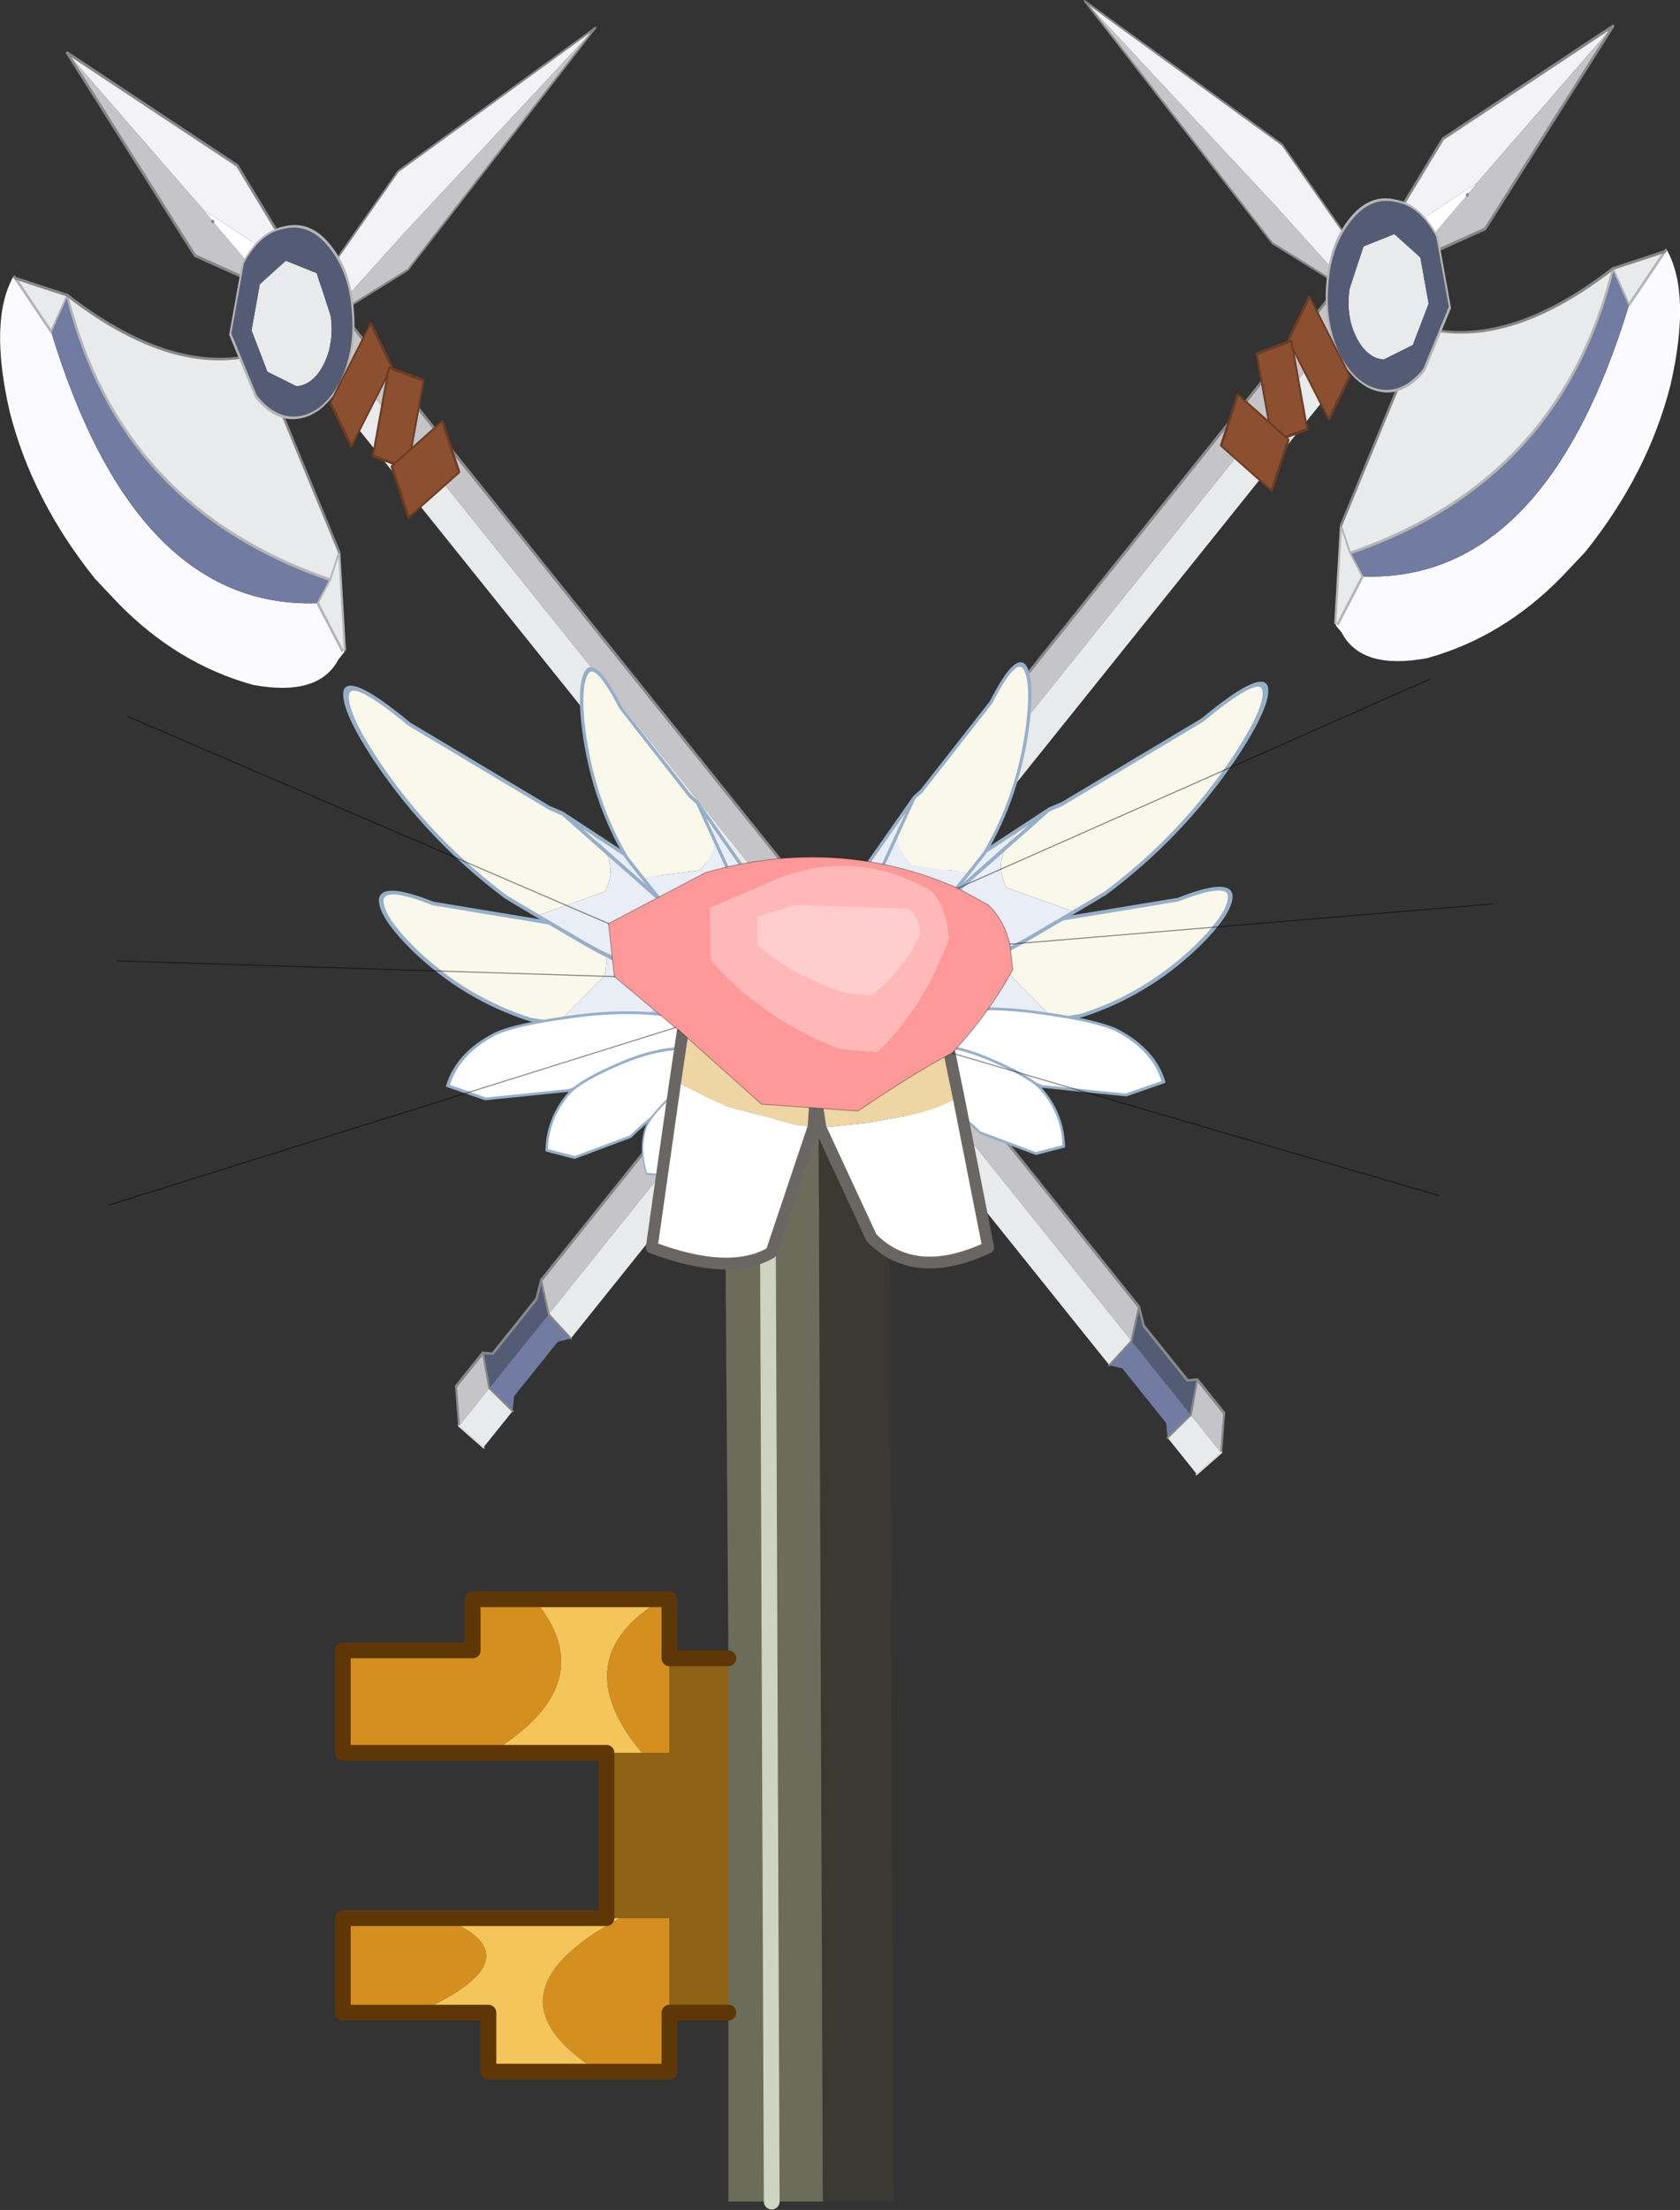 <svg viewBox="0 0 85.611 112.56" xmlns="http://www.w3.org/2000/svg" xmlns:xlink="http://www.w3.org/1999/xlink"><rect x="0" y="0" width="85.611" height="112.56" fill="#333333" stroke="none"/><g transform="translate(-232.14 -152.36)"><use transform="matrix(-1.79 2.177 1.142 1.423 249.69 137.84)" width="13.55" height="50.8" xlink:href="#a"/><use transform="matrix(1.79 2.177 -1.142 1.423 300.21 136.48)" width="13.55" height="50.8" xlink:href="#a"/><use transform="translate(249.21 203.26) scale(.802)" width="35.5" height="76.85" xlink:href="#b"/><use transform="matrix(.951 -.181 .076 .744 277.2 200.5)" width="18.55" height="7.35" xlink:href="#c"/><use transform="matrix(.744 .095 -.037 .548 277.97 202.98)" width="18.45" height="7.55" xlink:href="#d"/><use transform="matrix(.492 .204 -.119 .534 277.92 204.33)" width="18.45" height="7.55" xlink:href="#d"/><use transform="matrix(.22 .214 -.193 .37 278.19 206.12)" width="18.45" height="7.55" xlink:href="#d"/><use transform="matrix(1.128 -.702 .237 .729 275.53 199.55)" width="18.55" height="7.35" xlink:href="#c"/><use transform="matrix(.55 -.736 .432 .527 273.71 199.31)" width="18.55" height="7.35" xlink:href="#c"/><use transform="matrix(-.951 -.181 -.076 .744 269.2 200.7)" width="18.55" height="7.35" xlink:href="#c"/><use transform="matrix(-.744 .095 .037 .548 268.43 203.18)" width="18.45" height="7.55" xlink:href="#d"/><use transform="matrix(-.492 .204 .119 .534 268.43 204.53)" width="18.45" height="7.55" xlink:href="#d"/><use transform="matrix(-.22 .214 .193 .37 268.16 206.37)" width="18.45" height="7.55" xlink:href="#d"/><use transform="matrix(-1.128 -.702 -.237 .729 270.87 199.75)" width="18.55" height="7.35" xlink:href="#c"/><use transform="matrix(-.55 -.736 -.432 .527 272.69 199.56)" width="18.55" height="7.35" xlink:href="#c"/><use transform="translate(237.65 186.95)" width="70.55" height="30.05" xlink:href="#e"/></g><defs><g id="f"><path d="M3.55-9.95H3.5l-1.05-1.9-1-4.85v-.65q1.4-1.5 1.95-5.15l.55-1.45.1 1.75-.65-.3q1.7 5-.5 10.95l.45.15.2 1.45m-.65-1.6-.45-.3.45.3" fill="#e9eaeb" fill-rule="evenodd" transform="translate(7.3 26.9)"/><path d="M3.95-23.95V-24q.85.25 1.6 2.35.7 2.1.7 4.9l-.05.95q-.15 2.4-1 4.45-.8 1.65-1.5 1.4h-.15l-.2-1.45q2.7-3.9.7-10.8l-.1-1.75" fill="#fafaff" fill-rule="evenodd" transform="translate(7.3 26.9)"/><path d="M4.05-22.2q2 6.9-.7 10.8l-.45-.15q2.2-5.95.5-10.95l.65.3" fill="#727ba1" fill-rule="evenodd" transform="translate(7.3 26.9)"/><path d="m10.8 16.95-1.05-1.9.45.3.45.15.2 1.45m.4-14 .1 1.75m-.65-.3.65.3m-.65-.3q1.7 5-.5 10.95" fill="none" stroke="#b5b5b5" stroke-linecap="round" stroke-linejoin="round" stroke-width=".05"/><path d="M11.25 2.9q.85.25 1.6 2.35.7 2.1.7 4.9l-.05.95q-.15 2.4-1 4.45-.8 1.65-1.5 1.4h-.15" fill="none" stroke="#fff" stroke-linecap="round" stroke-linejoin="round" stroke-width=".05"/><path d="M11.25 2.95V2.9m-1.5 12.15-1-4.85m0-.65q1.4-1.5 1.95-5.15l.55-1.45" fill="none" stroke="#878787" stroke-linecap="round" stroke-linejoin="round" stroke-width=".05"/><path d="m.15 23.9-.5-.65v-1.2l.5.5v1.35m-.5-4.45V-16.4l.5.65V19.9l-.5-.45" fill="#c5c5c9" fill-rule="evenodd" transform="translate(7.3 26.9)"/><path d="m.15-15.75.6-.15v35.75l-.6.05v-35.65m.6 38.2v1.3l-.6.15v-1.35l.6-.1" fill="#e9eaeb" fill-rule="evenodd" transform="translate(7.3 26.9)"/><path d="m-.35 22.05.15-.2V19.9l-.15-.45.5.45v2.65l-.5-.5" fill="#535b75" fill-rule="evenodd" transform="translate(7.3 26.9)"/><path d="m.75 19.85-.15.35v1.95l.15.3-.6.1V19.9l.6-.05" fill="#727ba1" fill-rule="evenodd" transform="translate(7.3 26.9)"/><path d="m7.45 50.8-.5-.65v-1.2l.15-.2V46.8l-.15-.45V10.5l.5.65" fill="none" stroke="#89898c" stroke-linecap="round" stroke-linejoin="round" stroke-width=".05"/><path d="m7.45 11.15.6-.15m0 39.65-.6.15" fill="none" stroke="#ddd" stroke-linecap="round" stroke-linejoin="round" stroke-width=".05"/><path d="m7.45 46.8.6-.05m-1.1-.4.5.45m0 2.65.6-.1m-1.1-.4.5.5" fill="none" stroke="#878787" stroke-linecap="round" stroke-linejoin="round" stroke-width=".05"/><path d="m-7.3-15.7 5.15-.5L0-16.35l-1.8.9-5.5-.25" fill="#c5c5c9" fill-rule="evenodd" transform="translate(7.3 26.9)"/><path d="m0-16.35-2.15.15-5.15.5 4.5-1.75 2.4.3.4.8" fill="#f2f2f7" fill-rule="evenodd" transform="translate(7.3 26.9)"/><path d="m6.9 9.75-2.4-.3L0 11.2l5.5.25 1.8-.9" fill="none" stroke="#878787" stroke-linecap="round" stroke-linejoin="round" stroke-width=".05"/><path d="M.45-20.65v-.4L.6-26.9l.5 6.5-.7 2.3.05-2.5v-.05" fill="#c5c5c9" fill-rule="evenodd" transform="translate(7.3 26.9)"/><path d="m.6-26.9-.15 5.85-.55 2.75-.2-.05-.25-2.75L.6-26.9" fill="#f2f2f7" fill-rule="evenodd" transform="translate(7.3 26.9)"/><path d="M.45-21.05v.45L.4-18.1l-.5-.2.55-2.75" fill="#fff" fill-rule="evenodd" transform="translate(7.3 26.9)"/><path d="M7.75 6.25v.05M7.7 8.8l.7-2.3L7.9 0M7 8.55 6.75 5.8 7.9 0" fill="none" stroke="#878787" stroke-linecap="round" stroke-linejoin="round" stroke-width=".05"/><path d="M.5-15.6q-.4-.15-.65-.7l-.3-1.1.3-.9.65-.15.65.65.25 1.1-.25.9q-.25.35-.65.2" fill="#e9eaeb" fill-rule="evenodd" transform="translate(7.3 26.9)"/><path d="M.5-15.6q.4.15.65-.2l.25-.9-.25-1.1-.65-.65-.65.15-.3.9.3 1.1q.25.55.65.7m1-2.6.35 1.7q0 .9-.4 1.35t-1 .25q-.6-.25-1-1.05-.4-.75-.4-1.65t.45-1.35q.4-.45 1-.25l1 1" fill="#535b75" fill-rule="evenodd" transform="translate(7.3 26.9)"/><path d="m8.8 8.7.35 1.7q0 .9-.4 1.35t-1 .25q-.6-.25-1-1.05-.4-.75-.4-1.65t.45-1.35q.4-.45 1-.25z" fill="none" stroke="#b5b5b5" stroke-linecap="round" stroke-linejoin="round" stroke-width=".05"/><path d="m1.05-13.5-1.5-.55-.2-1.25 1.5.55.2 1.25" fill="#8c4f30" fill-rule="evenodd" transform="translate(7.3 26.9)"/><path d="m8.35 13.4-1.5-.55-.2-1.25 1.5.55z" fill="none" stroke="#6b3c24" stroke-linecap="round" stroke-linejoin="round" stroke-width=".05"/><path d="M.5-11.85-.75-13.1l.35-1 1.25 1.25-.35 1" fill="#8c4f30" fill-rule="evenodd" transform="translate(7.3 26.9)"/><path d="M7.8 15.05 6.55 13.8l.35-1 1.25 1.25z" fill="none" stroke="#6b3c24" stroke-linecap="round" stroke-linejoin="round" stroke-width=".05"/><path d="m.7-12.25-1.25.3.35 1.3 1.25-.3-.35-1.3" fill="#8c4f30" fill-rule="evenodd" transform="translate(7.3 26.9)"/><path d="m8 14.65-1.25.3.35 1.3 1.25-.3z" fill="none" stroke="#6b3c24" stroke-linecap="round" stroke-linejoin="round" stroke-width=".05"/></g><g id="b"><path d="M2.8-1.15h.45V8.6H1.5q-5-6 1.3-9.75m.45 26.25v3.75h-4.5Q-8.95 24 .1 19.1h3.15v6m-16 0h-4.75v-6h6.4q6.15 2.5-1.65 6M-8.1 8.6h-9.4V2.1h8.25v-3.25h3.9Q-.85 4.2-8.1 8.6" fill="#d58f1e" fill-rule="evenodd" transform="translate(18 39.25)"/><path d="M12.7-38.75h4.5l.3 75.85H13l-.3-75.85" fill="#3a3a32" fill-rule="evenodd" transform="translate(18 39.25)"/><path d="m7 2.6-.3-41.35h6L13 37.1H7V2.6m2.75 34.5-.3-75.85.3 75.85" fill="#6c6c5b" fill-rule="evenodd" transform="translate(18 39.25)"/><path d="M-1.25 28.85h-7V25.1h-4.5q7.8-3.5 1.65-6H.1q-9.05 4.9-1.35 9.75m.5-20.25H-8.1q7.25-4.4 2.75-9.75H2.8Q-3.5 2.6 1.5 8.6H-.75" fill="#f3c55a" fill-rule="evenodd" transform="translate(18 39.25)"/><path d="M3.25 2.6H7v22.5H3.25v-6h-4V8.6h4v-6" fill="#8f6114" fill-rule="evenodd" transform="translate(18 39.25)"/><path d="M2.8-1.15h.45V2.6H7m0 22.5H3.25v3.75h-11.5V25.1h-9.25v-6H-.75V8.6H-17.5V2.1h8.25v-3.25H2.8" fill="none" stroke="#5f3707" stroke-linecap="round" stroke-linejoin="round" transform="translate(18 39.25)"/><path d="m9.45-38.75.3 75.85" fill="none" stroke="#cfd3c2" stroke-linecap="round" stroke-linejoin="round" transform="translate(18 39.25)"/></g><g id="c"><path d="m5.9 2.5-2.7-.4Q1.65 1.8.85 1.25q-.8-.6-.8-1.4Q.05-.9.6-1.6q.75-.95 3-2.15L4.15-4Q2.8-2.5 2.9-.45q1.15 1.85 3 2.95" fill="#cfd7eb" fill-rule="evenodd" transform="translate(-.05 4.55)"/><path d="m8.6 2.65-2.15-.1-.55-.05q-1.85-1.1-3-2.95Q2.8-2.5 4.15-4l4.75-.2q-2.85-.25-2.55 3L8.6 2.65" fill="#e9edf5" fill-rule="evenodd" transform="translate(-.05 4.55)"/><path d="m8.9-4.2.55.15 6.3.2q2.8-.7 2.75.45-.1 1.15-2 2.9-2.95 2.65-6.5 3.2l-1.4-.05L6.35-1.2q-.3-3.25 2.55-3" fill="#faf7eb" fill-rule="evenodd" transform="translate(-.05 4.55)"/><path d="M8.85.35 9.4.5l6.3.2q2.8-.7 2.75.45-.1 1.15-2 2.9-2.95 2.65-6.5 3.2l-1.4-.05-2.15-.1-.55-.05-2.7-.4Q1.6 6.35.8 5.8M.55 2.95Q1.3 2 3.55.8L4.1.55l4.75-.2z" fill="none" stroke="#96afc9" stroke-linecap="round" stroke-linejoin="round" stroke-width=".25"/></g><g id="d"><path d="M15.3-3.4q2.6 1.35 3.4 4.2l-2.5 1.65-5.75.2Q7.4 1.35 4.15.9.95.45.5-.65 0-1.8 3.15-3t7-1.1q3.8.05 5.15.7" fill="#fff" fill-rule="evenodd" transform="translate(-.35 4.2)"/><path d="M14.95.8q2.6 1.35 3.4 4.2l-2.5 1.65-5.75.2Q7.05 5.55 3.8 5.1.6 4.65.15 3.55-.35 2.4 2.8 1.2t7-1.1q3.8.05 5.15.7z" fill="none" stroke="#96afc9" stroke-linecap="round" stroke-linejoin="round" stroke-width=".25"/></g><g id="e"><path d="m281 208.3 1.5 7.6q-3.75 1.75-5.95-.5l-2.6-5.6 2.35-.25 1.7-.3q1.45-.2 2.8-.9l.2-.05m-7.4 1.45-2.15 6.4q-2.1 1.25-6.1-.25l1.2-8.45 1.6.8 1 .45 3.55.95.9.1" fill="#fff" fill-rule="evenodd" transform="translate(-237.65 -186.95)"/><path d="m266.55 207.45.85-5.7h12.25l1.35 6.55-.2.05q-1.35.7-2.8.9l-1.7.3-2.35.25-.25-1.65-.1 1.6-.9-.1-3.55-.95-1-.45-1.6-.8" fill="#edd6a3" fill-rule="evenodd" transform="translate(-237.65 -186.95)"/><path d="m28.9 20.5.85-5.7H42l1.35 6.55 1.5 7.6q-3.75 1.75-5.95-.5l-2.6-5.6-.35-.05-2.15 6.4q-2.1 1.25-6.1-.25l1.2-8.45m7.05 2.3.1-1.6.25 1.65" fill="none" stroke="#696663" stroke-linecap="round" stroke-linejoin="round" stroke-width=".6"/><path d="m280.95 197.6 1.55.85q.8.75 1.1 2l.15 1.3q-1.3 2.35-3.1 4.25-1.6.8-4.8 2.95l-4.9-.35-4.25-3.8-.15-.1-3.1-2.6-.3-2.7 4.95-2.6q6.7-1.9 12.85.8" fill="#f99" fill-rule="evenodd" transform="translate(-237.65 -186.95)"/><path d="m43.3 10.65 1.55.85q.8.75 1.1 2l.15 1.3q-1.3 2.35-3.1 4.25-1.6.8-4.8 2.95l-4.9-.35-4.25-3.8m-3.55-5.4 4.95-2.6q6.7-1.9 12.85.8m-17.5 4.5-.3-2.7m3.4 5.3-3.1-2.6M29.05 17.85l-.15-.1" fill="none" stroke="#000" stroke-linecap="round" stroke-linejoin="round" stroke-opacity=".302" stroke-width=".05"/><path d="m45.95 13.5 24.6-2.05M43 19.05l24.8 7.25M43.3 10.65 67.35 0M25.5 12.45 1 1.9m27.9 15.85L0 26.8m25.8-11.65-25.35-.8" fill="none" stroke="#000" stroke-linecap="round" stroke-linejoin="round" stroke-opacity=".502" stroke-width=".05"/><path d="m270.75 199.05 1.9-.6 5.8.2q.5.4.6 1.25-.85 1.9-2.5 3.15l-1.25-.1q-2.75-.85-4.55-2.45v-1.45" fill="#fff" fill-opacity=".302" fill-rule="evenodd" transform="translate(-237.65 -186.95)"/><path d="m268.3 198.6 2.8-1.2q4.35-2.05 8.5.35.75.75.9 2.4-1.25 3.5-3.65 5.8l-1.9-.15q-4-1.55-6.6-4.55l-.05-2.65" fill="#fff" fill-opacity=".302" fill-rule="evenodd" transform="translate(-237.65 -186.95)"/></g><use width="13.55" height="50.8" xlink:href="#f" id="a"/></defs></svg>